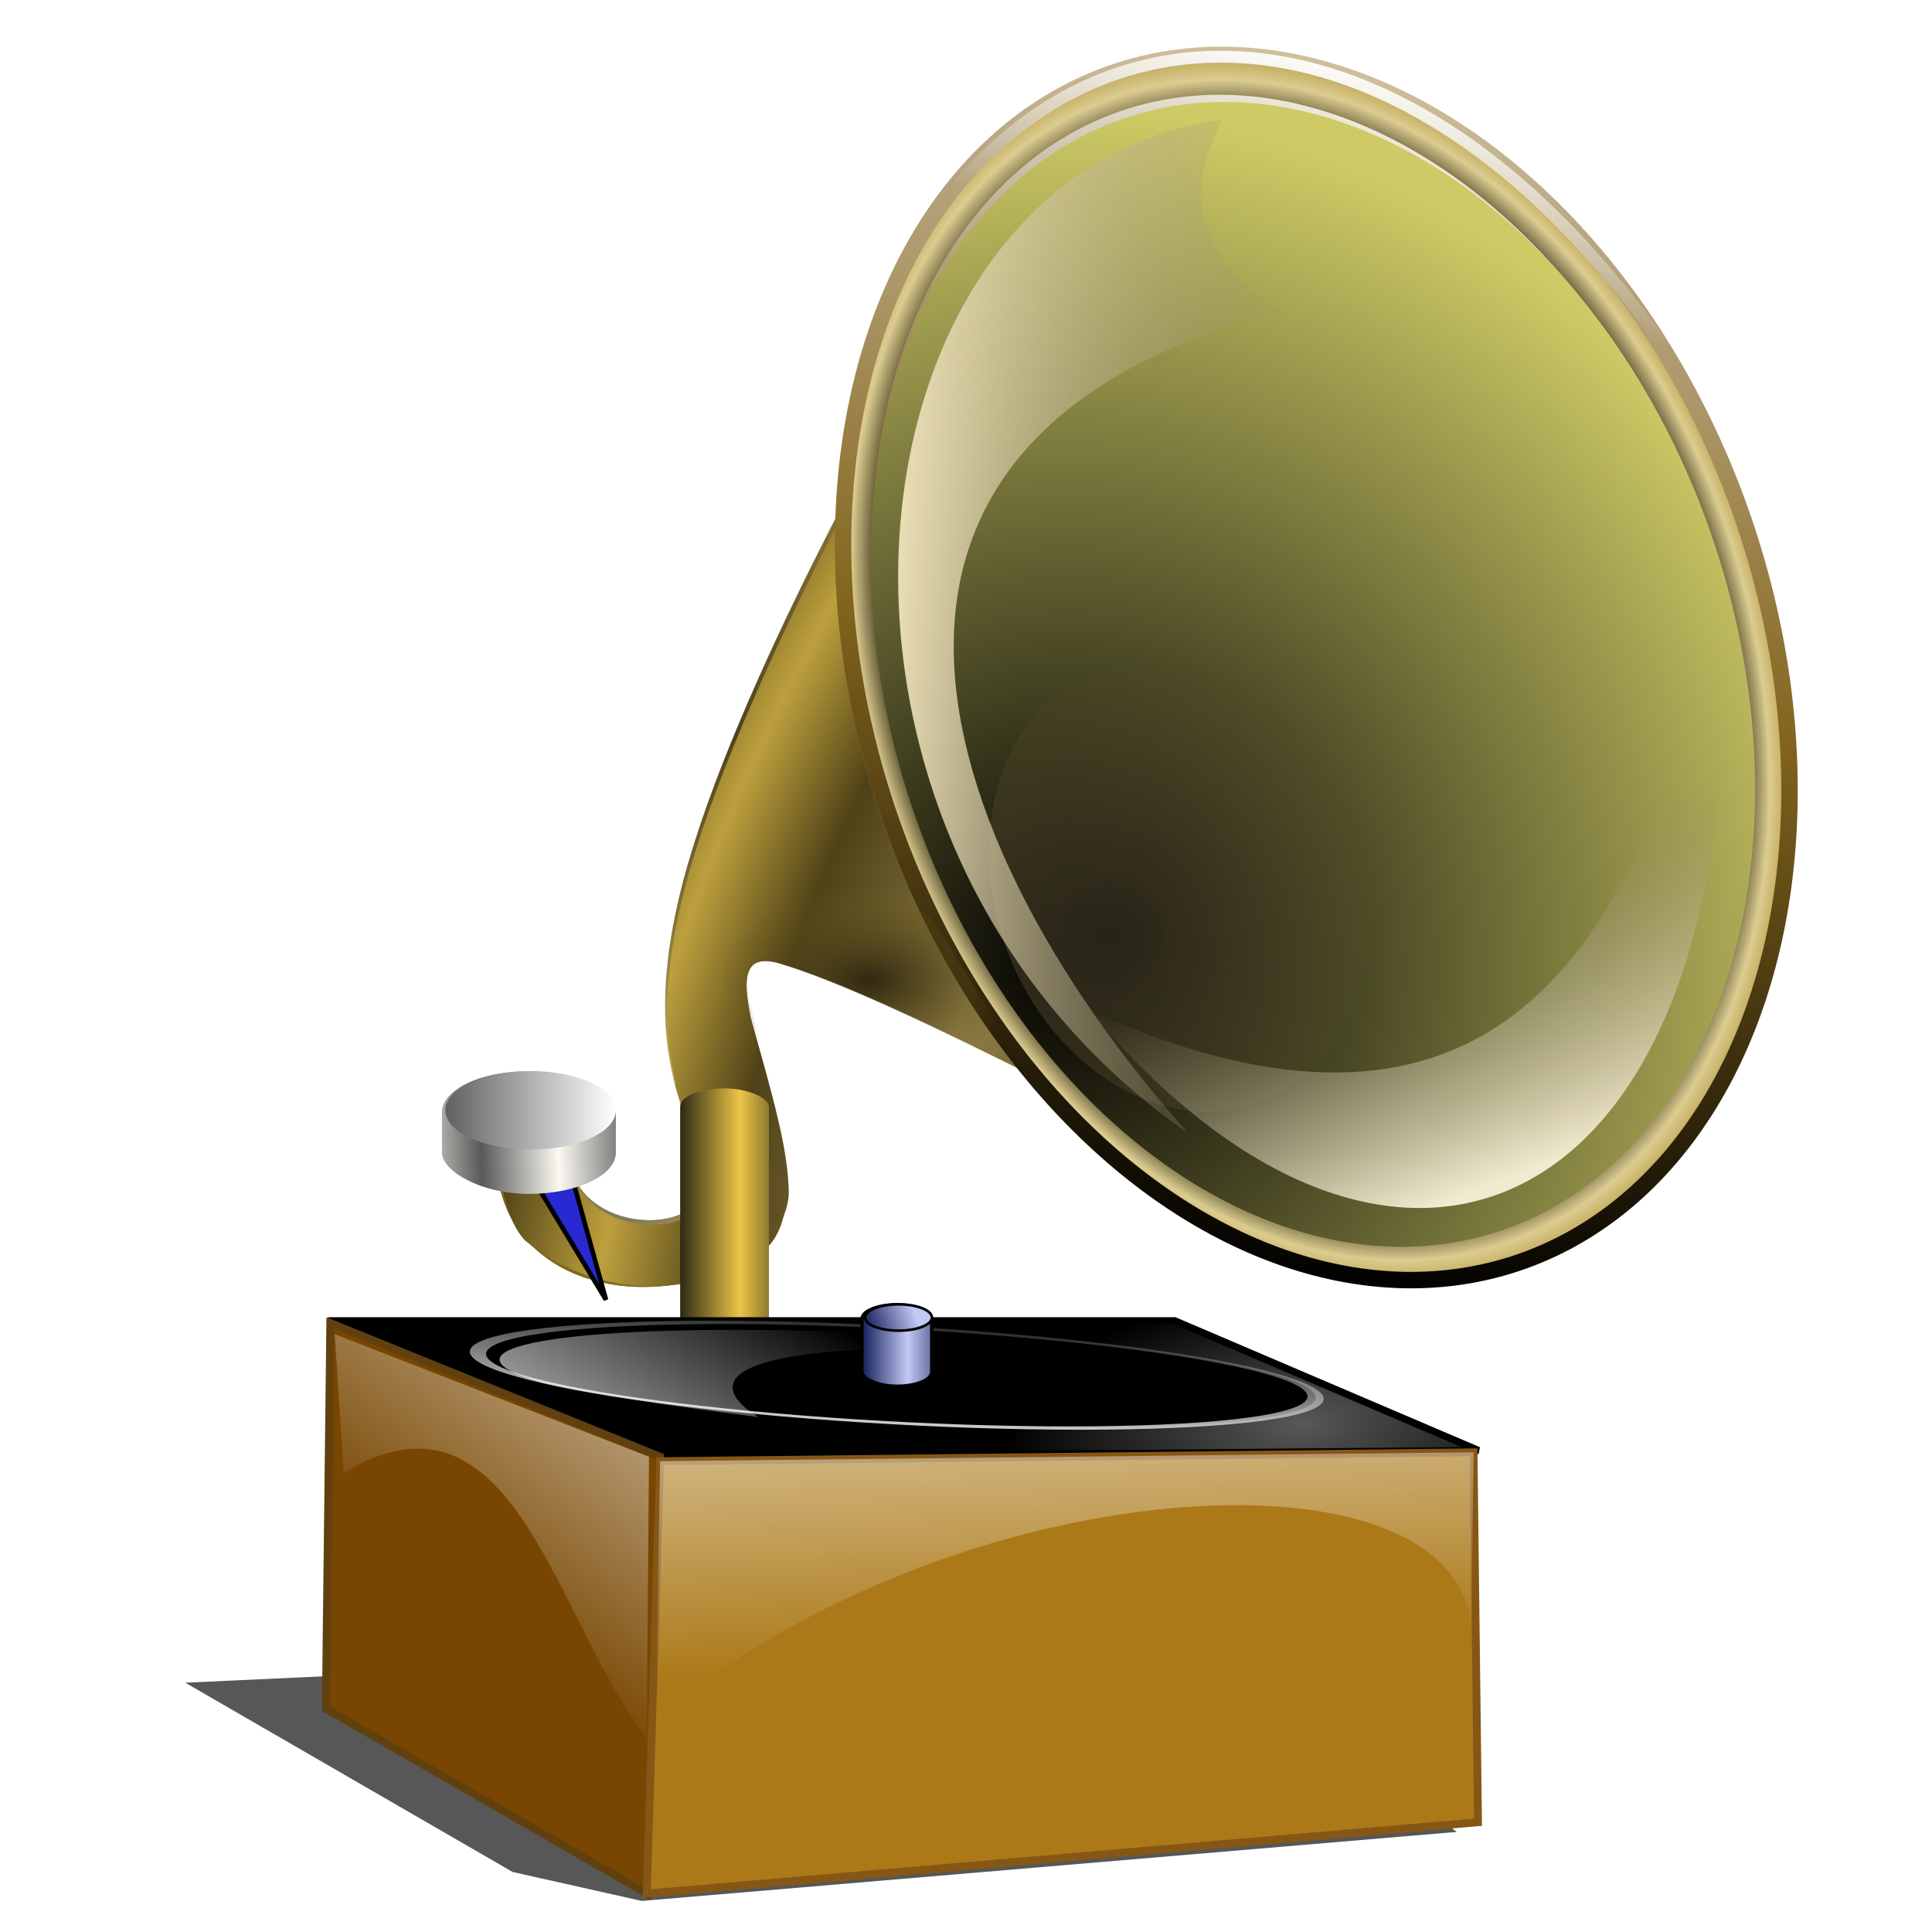 <?xml version="1.0" encoding="UTF-8" standalone="no"?>
<!-- Created with Inkscape (http://www.inkscape.org/) -->
<svg xmlns:dc="http://purl.org/dc/elements/1.1/" xmlns:cc="http://creativecommons.org/ns#" xmlns:rdf="http://www.w3.org/1999/02/22-rdf-syntax-ns#" xmlns:svg="http://www.w3.org/2000/svg" xmlns="http://www.w3.org/2000/svg" xmlns:xlink="http://www.w3.org/1999/xlink" xmlns:sodipodi="http://sodipodi.sourceforge.net/DTD/sodipodi-0.dtd" xmlns:inkscape="http://www.inkscape.org/namespaces/inkscape" width="255" height="255" viewBox="0 0 67.469 67.469" version="1.1" id="svg8" inkscape:version="0.92.5 (2060ec1f9f, 2020-04-08)" sodipodi:docname="streamtuner-icon.svg">
 <defs id="defs2">
  <linearGradient id="linearGradient1760" inkscape:collect="always">
   <stop id="stop1756" stop-color="#595959" stop-opacity="1"/>
   <stop id="stop1758" offset="1" stop-color="#fcf9f2" stop-opacity="1"/>
  </linearGradient>
  <linearGradient id="linearGradient1754" inkscape:collect="always">
   <stop id="stop1750" stop-color="#606060" stop-opacity="1"/>
   <stop id="stop1752" offset="1" stop-color="#ffffff" stop-opacity="1"/>
  </linearGradient>
  <clipPath clipPathUnits="userSpaceOnUse" id="clipPath2059">
   <path d="m -10.1,231.685 c 3.559,2.506 4.832,-0.585 2.965,-3.064 -3.182,-4.225 -6.444,-9.84 -12.355,-15.913 -2.595,-2.669 -11.861,-7.808 -11.861,-7.808 0,0 -0.115,-2.188 -0.099,-3.064 0.011,-0.582 -0.566,-0.564 -0.89,-0.297 -0.782,0.645 -2.471,2.57 -2.471,2.57 l -1.68,-0.099 -1.087,-1.581 c -0.297,-0.411 -0.636,-0.346 -0.89,0 -0.545,1.85 -0.879,3.885 -3.459,3.954 l 4.448,3.954 c 7.766,1.553 15.579,5.585 20.262,14.332 0,0 4.526,5.194 7.116,7.018 z" id="path2061" sodipodi:nodetypes="csscsscccccccs" inkscape:connector-curvature="0" stroke-dasharray="none" stroke-opacity="1" fill="#ffffff" fill-rule="evenodd" stroke="none" stroke-linejoin="miter" fill-opacity="1" stroke-linecap="butt" stroke-width="0.048" stroke-miterlimit="4"/>
  </clipPath>
  <clipPath id="clipPath2059-5" clipPathUnits="userSpaceOnUse">
   <path stroke-miterlimit="4" stroke-width="0.048" stroke-linecap="butt" fill-opacity="1" stroke-linejoin="miter" stroke="none" fill-rule="evenodd" fill="#ffffff" stroke-opacity="1" stroke-dasharray="none" inkscape:connector-curvature="0" sodipodi:nodetypes="csscsscccccccs" id="path2061-3" d="m -10.1,231.685 c 3.559,2.506 4.832,-0.585 2.965,-3.064 -3.182,-4.225 -6.444,-9.84 -12.355,-15.913 -2.595,-2.669 -11.861,-7.808 -11.861,-7.808 0,0 -0.115,-2.188 -0.099,-3.064 0.011,-0.582 -0.566,-0.564 -0.89,-0.297 -0.782,0.645 -2.471,2.57 -2.471,2.57 l -1.68,-0.099 -1.087,-1.581 c -0.297,-0.411 -0.636,-0.346 -0.89,0 -0.545,1.85 -0.879,3.885 -3.459,3.954 l 4.448,3.954 c 7.766,1.553 15.579,5.585 20.262,14.332 0,0 4.526,5.194 7.116,7.018 z"/>
  </clipPath>
  <clipPath id="clipPath">
   <path fill-opacity="0.95" stroke="none" fill="#1b1b1b" sodipodi:nodetypes="csssscc" inkscape:connector-curvature="0" id="rect5264" d="m -515.73,435.564 v 5.838 c 0,9.743 -7.844,17.587 -17.587,17.587 h -135.051 c -9.743,0 -17.587,-7.844 -17.587,-17.587 v -5.838 z"/>
  </clipPath>
  <clipPath clipPathUnits="userSpaceOnUse" id="clipPath2059-7">
   <path d="m -10.1,231.685 c 3.559,2.506 4.832,-0.585 2.965,-3.064 -3.182,-4.225 -6.444,-9.84 -12.355,-15.913 -2.595,-2.669 -11.861,-7.808 -11.861,-7.808 0,0 -0.115,-2.188 -0.099,-3.064 0.011,-0.582 -0.566,-0.564 -0.89,-0.297 -0.782,0.645 -2.471,2.57 -2.471,2.57 l -1.68,-0.099 -1.087,-1.581 c -0.297,-0.411 -0.636,-0.346 -0.89,0 -0.545,1.85 -0.879,3.885 -3.459,3.954 l 4.448,3.954 c 7.766,1.553 15.579,5.585 20.262,14.332 0,0 4.526,5.194 7.116,7.018 z" id="path2061-5" sodipodi:nodetypes="csscsscccccccs" inkscape:connector-curvature="0" stroke-dasharray="none" stroke-opacity="1" fill="#ffffff" fill-rule="evenodd" stroke="none" stroke-linejoin="miter" fill-opacity="1" stroke-linecap="butt" stroke-width="0.048" stroke-miterlimit="4"/>
  </clipPath>
  <clipPath clipPathUnits="userSpaceOnUse" id="clipPath1162">
   <path stroke-miterlimit="4" stroke-width="0.071" stroke-linecap="round" fill-opacity="0.347" stroke-linejoin="round" stroke="none" fill="#000000" stroke-opacity="1" stroke-dasharray="none" inkscape:connector-curvature="0" d="m -65.65,239.846 c -9.358,0 -16.952,7.594 -16.952,16.952 0,9.358 7.594,16.941 16.952,16.941 0.292,0 0.579,-0.008 0.868,-0.022 2.123,-0.108 4.148,-0.606 5.995,-1.424 l 2.67,3.971 c -0.226,0.495 -0.245,0.964 -0.011,1.313 l 15.673,23.326 c 0.495,0.737 1.944,0.632 3.248,-0.245 1.304,-0.876 1.964,-2.177 1.468,-2.914 L -51.423,274.417 c -0.233,-0.347 -0.683,-0.499 -1.224,-0.478 l -2.558,-3.804 c 3.96,-3.1 6.507,-7.92 6.507,-13.337 0,-9.358 -7.594,-16.952 -16.952,-16.952 z m 0,2.581 c 7.929,0 14.371,6.442 14.371,14.371 0,7.929 -6.442,14.36 -14.371,14.36 -7.929,0 -14.349,-6.431 -14.349,-14.36 0,-0.248 -0.001,-0.489 0.011,-0.734 0.384,-7.586 6.657,-13.637 14.338,-13.637 z" id="path1164"/>
  </clipPath>
  <linearGradient id="linearGradient4358" inkscape:collect="always">
   <stop id="stop4361" stop-color="#dadada" stop-opacity="1"/>
   <stop id="stop4363" offset="1" stop-color="#dadada" stop-opacity="0"/>
  </linearGradient>
  <linearGradient id="linearGradient4344" inkscape:collect="always">
   <stop id="stop4351" stop-color="#ffffff" stop-opacity="0.59"/>
   <stop id="stop4353" offset="1" stop-color="#ffffff" stop-opacity="0"/>
  </linearGradient>
  <linearGradient id="linearGradient4338" inkscape:collect="always">
   <stop id="stop4340" stop-color="#8d8463" stop-opacity="0"/>
   <stop id="stop4349" offset="1" stop-color="#f2ead0" stop-opacity="1"/>
  </linearGradient>
  <linearGradient inkscape:collect="always" id="linearGradient4339">
   <stop id="stop4342" stop-color="#ffffff" stop-opacity="0.449"/>
   <stop offset="1" id="stop4348" stop-color="#ffffff" stop-opacity="0"/>
  </linearGradient>
  <linearGradient id="linearGradient4350" inkscape:collect="always">
   <stop id="stop4352" stop-color="#ffffff" stop-opacity="1"/>
   <stop id="stop4354" offset="1" stop-color="#ffffff" stop-opacity="0"/>
  </linearGradient>
  <linearGradient id="linearGradient4342" inkscape:collect="always">
   <stop id="stop4347" stop-color="#585858" stop-opacity="1"/>
   <stop id="stop4350" offset="1" stop-color="#000000" stop-opacity="1"/>
  </linearGradient>
  <linearGradient id="linearGradient4341">
   <stop id="stop4344" stop-color="#000000" stop-opacity="1"/>
   <stop id="stop4346" offset="1" stop-color="#cecb66" stop-opacity="1"/>
  </linearGradient>
  <linearGradient id="linearGradient4335">
   <stop id="stop4337" stop-color="black" stop-opacity="1"/>
   <stop id="stop4339" offset="0.5" stop-color="#83651e" stop-opacity="1"/>
   <stop offset="0.75" id="stop4341" stop-color="#ac9667" stop-opacity="1"/>
   <stop id="stop4343" offset="0.875" stop-color="#cbc2ae" stop-opacity="1"/>
   <stop offset="1" id="stop4345" stop-color="#f7f0e3" stop-opacity="1"/>
  </linearGradient>
  <linearGradient id="linearGradient4327" inkscape:collect="always">
   <stop id="stop4329" stop-color="#2f2813" stop-opacity="1"/>
   <stop id="stop4331" offset="1" stop-color="#6a581b" stop-opacity="0"/>
  </linearGradient>
  <linearGradient id="linearGradient4315">
   <stop id="stop4317" stop-color="#4e431b" stop-opacity="1"/>
   <stop id="stop4323" offset="0.914" stop-color="#4e4626" stop-opacity="1"/>
   <stop id="stop4321" offset="0.967" stop-color="#dccc90" stop-opacity="1"/>
   <stop offset="1" id="stop4319" stop-color="#c2ab5d" stop-opacity="1"/>
  </linearGradient>
  <linearGradient id="linearGradient4297">
   <stop id="stop4299" stop-color="#4e431b" stop-opacity="1"/>
   <stop id="stop4305" offset="0.51" stop-color="#8d7c45" stop-opacity="1"/>
   <stop id="stop4303" offset="0.813" stop-color="#4f4217" stop-opacity="1"/>
   <stop offset="1" id="stop4301" stop-color="#bda03d" stop-opacity="1"/>
  </linearGradient>
  <linearGradient id="linearGradient2947">
   <stop id="stop2949" stop-color="#f8f2dc" stop-opacity="1"/>
   <stop id="stop2953" offset="0.5" stop-color="#827958" stop-opacity="1"/>
   <stop offset="0.75" id="stop4023" stop-color="#d3b961" stop-opacity="1"/>
   <stop offset="1" id="stop2951" stop-color="#69540b" stop-opacity="1"/>
  </linearGradient>
  <linearGradient id="linearGradient3002" inkscape:collect="always">
   <stop id="stop3004" stop-color="#0e1856" stop-opacity="1"/>
   <stop id="stop3006" offset="1" stop-color="#c2c9f2" stop-opacity="1"/>
  </linearGradient>
  <linearGradient inkscape:collect="always" id="linearGradient2888">
   <stop id="stop2890" stop-color="#292412" stop-opacity="1"/>
   <stop offset="1" id="stop2892" stop-color="#ebc548" stop-opacity="1"/>
  </linearGradient>
  <linearGradient inkscape:collect="always" id="linearGradient2852">
   <stop id="stop2854" stop-color="#8d8463" stop-opacity="0"/>
   <stop offset="1" id="stop2856" stop-color="#ede1b9" stop-opacity="1"/>
  </linearGradient>
  <linearGradient id="linearGradient2820" inkscape:collect="always">
   <stop id="stop2822" stop-color="#272417" stop-opacity="1"/>
   <stop id="stop2824" offset="1" stop-color="#6e5f39" stop-opacity="0"/>
  </linearGradient>
  <linearGradient id="linearGradient2768">
   <stop id="stop2770" stop-color="black" stop-opacity="1"/>
   <stop offset="0.5" id="stop2776" stop-color="#83651e" stop-opacity="1"/>
   <stop id="stop2778" offset="0.75" stop-color="#ac9667" stop-opacity="1"/>
   <stop offset="0.875" id="stop2780" stop-color="#b6a683" stop-opacity="1"/>
   <stop id="stop2772" offset="1" stop-color="#d2c29d" stop-opacity="1"/>
  </linearGradient>
  <linearGradient id="linearGradient2760">
   <stop id="stop2762" stop-color="#4e431b" stop-opacity="1"/>
   <stop id="stop2764" offset="1" stop-color="#c2ab5d" stop-opacity="1"/>
  </linearGradient>
  <linearGradient spreadMethod="reflect" gradientUnits="userSpaceOnUse" y2="213.3" x2="32.04" y1="213.61" x1="21.23" id="linearGradient2964" xlink:href="#linearGradient1760" inkscape:collect="always"/>
  <linearGradient gradientUnits="userSpaceOnUse" y2="208.28" x2="40.652" y1="208.28" x1="16.739" id="linearGradient2974" xlink:href="#linearGradient1754" inkscape:collect="always"/>
  <linearGradient gradientUnits="userSpaceOnUse" y2="230.04" x2="110.93" y1="233.39" x1="96.16" id="linearGradient3008" xlink:href="#linearGradient3002" inkscape:collect="always" gradientTransform="matrix(1.009,0,0,0.645,-0.508,80.897)"/>
  <linearGradient spreadMethod="reflect" gradientUnits="userSpaceOnUse" y2="237.22" x2="109.02" y1="237.22" x1="95.68" id="linearGradient3016" xlink:href="#linearGradient3002" inkscape:collect="always"/>
  <radialGradient r="63.717" fy="105.2" fx="120.08" cy="105.2" cx="120.08" gradientTransform="matrix(0.37,0.086,-0.098,0.421,-79.946,203.337)" gradientUnits="userSpaceOnUse" id="radialGradient3978" xlink:href="#linearGradient4335" inkscape:collect="always"/>
  <radialGradient r="63.717" fy="116.7" fx="108.25" cy="116.7" cx="108.25" gradientTransform="matrix(0.435,0.074,-0.079,0.463,-86.952,199.195)" gradientUnits="userSpaceOnUse" id="radialGradient3982" xlink:href="#linearGradient4341" inkscape:collect="always"/>
  <radialGradient r="37.783" fy="107.02" fx="320" cy="107.02" cx="320" gradientTransform="matrix(0.255,-0.009,0.009,0.253,-138.844,234.808)" gradientUnits="userSpaceOnUse" id="radialGradient3986" xlink:href="#linearGradient2820" inkscape:collect="always"/>
  <linearGradient gradientTransform="matrix(0.258,0,0,0.258,-75.342,231.022)" y2="12.237" x2="177.55" y1="160.34" x1="101.51" gradientUnits="userSpaceOnUse" id="linearGradient3992" xlink:href="#linearGradient2768" inkscape:collect="always"/>
  <radialGradient r="18.733" fy="143.32" fx="242.83" cy="143.32" cx="242.83" gradientTransform="matrix(-0.281,0.07,-0.067,-0.269,100.209,291.07)" gradientUnits="userSpaceOnUse" id="radialGradient4002" xlink:href="#linearGradient2947" inkscape:collect="always"/>
  <linearGradient y2="91.85" x2="276.67" y1="94.4" x1="334.97" gradientTransform="matrix(0.249,0,0,0.249,-37.888,229.179)" gradientUnits="userSpaceOnUse" id="linearGradient4006" xlink:href="#linearGradient2852" inkscape:collect="always"/>
  <linearGradient y2="167.01" x2="362.93" y1="126.94" x1="347.6" gradientTransform="matrix(0.249,0,0,0.249,-37.888,229.179)" gradientUnits="userSpaceOnUse" id="linearGradient4009" xlink:href="#linearGradient4338" inkscape:collect="always"/>
  <linearGradient spreadMethod="reflect" y2="132.63" x2="265.21" y1="113.06" x1="246.38" gradientTransform="matrix(0.249,0,0,0.249,-37.888,229.179)" gradientUnits="userSpaceOnUse" id="linearGradient4016" xlink:href="#linearGradient2760" inkscape:collect="always"/>
  <linearGradient y2="170.98" x2="254.91" y1="170.98" x1="246.3" spreadMethod="reflect" gradientTransform="matrix(0.249,0,0,0.29,-37.637,223.811)" gradientUnits="userSpaceOnUse" id="linearGradient4019" xlink:href="#linearGradient2888" inkscape:collect="always"/>
  <radialGradient spreadMethod="reflect" gradientUnits="userSpaceOnUse" gradientTransform="matrix(0.283,-0.774,0.423,0.154,-68.318,370.689)" r="45.688" fy="155.23" fx="163.57" cy="155.23" cx="163.57" id="radialGradient4295" xlink:href="#linearGradient4297" inkscape:collect="always"/>
  <radialGradient gradientUnits="userSpaceOnUse" gradientTransform="matrix(0.249,0,0,0.343,-74.28,223.379)" r="63.717" fy="89.91" fx="145.87" cy="89.91" cx="145.87" id="radialGradient4313" xlink:href="#linearGradient4315" inkscape:collect="always"/>
  <radialGradient gradientUnits="userSpaceOnUse" gradientTransform="matrix(0.274,0,0,0.169,0.327,242.366)" r="19.245" fy="126.65" fx="109.47" cy="126.65" cx="109.47" id="radialGradient4333" xlink:href="#linearGradient4327" inkscape:collect="always"/>
  <radialGradient gradientUnits="userSpaceOnUse" gradientTransform="matrix(0.14,-0.011,0.005,0.065,21.405,267.153)" r="73.59" fy="214.17" fx="164.49" cy="214.17" cx="164.49" id="radialGradient4352" xlink:href="#linearGradient4342" inkscape:collect="always"/>
  <linearGradient gradientUnits="userSpaceOnUse" y2="34.17" x2="159.86" y1="7.06" x1="165.89" id="linearGradient4357" xlink:href="#linearGradient4350" inkscape:collect="always"/>
  <filter height="1.04" y="-0.02" width="1.017" x="-0.009" id="filter4363" inkscape:collect="always" color-interpolation-filters="sRGB">
   <feGaussianBlur id="feGaussianBlur4365" stdDeviation="0.327" inkscape:collect="always"/>
  </filter>
  <linearGradient y2="213.03" x2="132.84" y1="184.43" x1="131.43" spreadMethod="pad" gradientUnits="userSpaceOnUse" id="linearGradient4333" xlink:href="#linearGradient4339" inkscape:collect="always" gradientTransform="matrix(0.274,0,0,0.274,0.327,229.193)"/>
  <linearGradient y2="203" x2="51.747" y1="177.17" x1="71.68" spreadMethod="pad" gradientUnits="userSpaceOnUse" id="linearGradient4337" xlink:href="#linearGradient4339" inkscape:collect="always" gradientTransform="matrix(0.274,0,0,0.274,0.327,229.193)"/>
  <linearGradient gradientUnits="userSpaceOnUse" y2="621.91" x2="-477.39" y1="601.01" x1="-520.52" id="linearGradient4355" xlink:href="#linearGradient4344" inkscape:collect="always" gradientTransform="matrix(0.274,0,0.262,0.078,0.327,229.193)"/>
  <linearGradient gradientUnits="userSpaceOnUse" y2="588.73" x2="-442.21" y1="659.38" x1="-462.07" id="linearGradient4365" xlink:href="#linearGradient4358" inkscape:collect="always" gradientTransform="matrix(0.274,0,0,0.274,-769.834,803.54)"/>
  <filter height="1.225" y="-0.112" width="1.043" x="-0.021" id="filter4369" inkscape:collect="always" color-interpolation-filters="sRGB">
   <feGaussianBlur id="feGaussianBlur4371" stdDeviation="1.394" inkscape:collect="always"/>
  </filter>
 </defs>
 <sodipodi:namedview id="base" pagecolor="#ff0000" bordercolor="#666666" borderopacity="1.0" inkscape:pageopacity="0" inkscape:pageshadow="2" inkscape:zoom="3.5098039" inkscape:cx="127.5" inkscape:cy="127.5" inkscape:document-units="px" inkscape:current-layer="layer1" showgrid="false" inkscape:snap-to-guides="false" inkscape:snap-grids="false" inkscape:snap-others="false" inkscape:object-nodes="false" inkscape:snap-nodes="false" inkscape:snap-global="false" inkscape:window-width="1920" inkscape:window-height="1056" inkscape:window-x="0" inkscape:window-y="0" inkscape:window-maximized="1" units="px" showguides="false"/>
 <g inkscape:label="Layer 1" inkscape:groupmode="layer" id="layer1" transform="translate(0,-229.531)">
  <path d="m 80.603,243.512 -16.461,-3.69 -41.721,-24.124 128.851,-5.96 33.206,24.976 z" id="path4359" inkscape:connector-curvature="0" sodipodi:nodetypes="cccccc" transform="matrix(0.274,0,0,0.274,0.327,229.193)" stroke-opacity="1" fill="#000000" filter="url(#filter4369)" fill-rule="evenodd" stroke="none" stroke-linejoin="miter" fill-opacity="0.657" stroke-linecap="butt" stroke-width="1"/>
  <path d="m 31.608,243.126 10.609,27.059 c 0,0 -10.942,-5.896 -14.9,-7.033 -3.562,-1.023 1.903,7.244 -0.477,9.894 -2.265,1.782 -6.508,2.145 -8.583,-0.358 -1.485,-1.79 -0.954,-5.126 -0.954,-5.126 l 2.503,-0.119 c 0,0 -0.32,1.271 0.119,2.861 0.658,2.382 4.591,2.309 4.649,0.596 0.066,-1.94 -2.503,-3.815 -0.715,-10.609 1.788,-6.795 7.748,-17.165 7.748,-17.165 z" id="path2868" sodipodi:nodetypes="ccscsccsssc" inkscape:connector-curvature="0" fill="url(#linearGradient4016)" fill-rule="evenodd" stroke="none" fill-opacity="1" stroke-width="0.274"/>
  <path sodipodi:nodetypes="ccccccccc" id="path2056" d="m 26.635,266.722 c 0.624,2.27 1.395,4.999 0.205,6.324 -2.265,1.782 -6.508,2.145 -8.583,-0.358 -1.485,-1.79 -0.954,-5.126 -0.954,-5.126 l 2.503,-0.119 c 0,0 -0.32,1.271 0.119,2.861 0.658,2.382 4.591,2.309 4.649,0.596 0.033,-0.97 -0.593,-1.923 -1.003,-3.484 0.583,-0.87 3.14,-1.739 3.063,-0.695 z" inkscape:connector-curvature="0" fill="url(#radialGradient4002)" fill-rule="evenodd" stroke="none" fill-opacity="1" stroke-width="0.274"/>
  <path d="m 31.693,243.287 c 0,0 -5.967,10.374 -7.755,17.169 -1.222,4.642 -0.411,6.971 0.205,8.61 l 0.034,0.205 c 0.021,0.019 0.039,0.034 0.06,0.051 0.243,0.646 0.438,1.199 0.419,1.744 -0.018,0.535 -0.418,0.904 -0.975,1.094 -0.223,0.076 -0.467,0.122 -0.727,0.137 -1.17,0.069 -2.58,-0.49 -2.95,-1.83 -0.439,-1.59 -0.12,-2.864 -0.12,-2.864 l -2.497,0.12 c 0,0 -0.318,3.786 0.949,5.13 2.622,2.15 6.278,2.056 8.526,0.126 0.356,-0.561 0.67,-1.226 0.683,-1.759 -0.004,-0.875 -0.191,-1.825 -0.368,-2.574 -0.071,-0.298 -0.144,-0.603 -0.222,-0.898 -0.238,-0.915 -0.478,-1.736 -0.745,-2.706 -0.269,-1.365 -0.243,-2.196 0.981,-1.877 3.959,1.137 15.104,7.182 15.104,7.182 z" id="path4025" inkscape:connector-curvature="0" sodipodi:nodetypes="cscccssssccccccccccc" opacity="1" fill="url(#radialGradient4295)" fill-rule="evenodd" stroke="none" fill-opacity="1" stroke-width="0.274"/>
  <rect id="rect2894" width="3.099" height="11.801" x="23.753" y="267.54" ry="0.633" rx="1.55" fill="url(#linearGradient4019)" stroke="none" fill-opacity="1" stroke-width="0.274"/>
  <ellipse ry="21.22" rx="15.258" cy="254.2" cx="-37.923" id="path1873" transform="rotate(-18.748)" stroke-dasharray="none" stroke-opacity="1" fill="url(#radialGradient3978)" stroke="url(#radialGradient4313)" fill-opacity="1" stroke-linecap="round" stroke-width="1.246" stroke-miterlimit="4"/>
  <ellipse transform="rotate(-18.748)" id="path2782" cx="-37.925" cy="254.39" rx="14.746" ry="20.506" fill="url(#radialGradient3982)" stroke="none" fill-opacity="1" stroke-width="0.274"/>
  <ellipse ry="8.06" rx="6.398" cy="258.23" cx="-53.51" transform="rotate(-20.687)" id="path2816" fill="url(#radialGradient3986)" stroke="none" fill-opacity="1" stroke-width="0.274"/>
  <path d="m 38.045,264.821 c 14.97,6.716 19.52,-3.314 22.053,-14.9 1.402,21.914 -10.979,28.107 -22.053,14.9 z" id="path2826" sodipodi:nodetypes="ccc" inkscape:connector-curvature="0" fill="url(#linearGradient4009)" fill-rule="evenodd" stroke="none" fill-opacity="1" stroke-width="0.274"/>
  <path d="m 41.502,269.113 c -8.536,-9.554 -14.332,-24.122 3.219,-28.728 -3.167,-2.047 -3.296,-4.311 -2.026,-6.675 -13.478,1.771 -16.203,24.971 -1.192,35.404 z" id="path2842" sodipodi:nodetypes="cccc" inkscape:connector-curvature="0" fill="url(#linearGradient4006)" fill-rule="evenodd" stroke="none" fill-opacity="1" stroke-width="0.274"/>
  <ellipse transform="rotate(-18.748)" id="path2858" cx="-37.736" cy="254.2" rx="15.782" ry="21.948" stroke-dasharray="none" stroke-opacity="1" fill="none" stroke="url(#linearGradient3992)" stroke-linecap="round" stroke-width="0.574" stroke-miterlimit="4"/>
  <path d="m 11.462,275.655 h 29.563 l 10.609,4.53 -28.609,0.238 z" id="path2996" sodipodi:nodetypes="ccccc" inkscape:connector-curvature="0" stroke-opacity="1" fill="url(#radialGradient4352)" fill-rule="evenodd" stroke="#000000" stroke-linejoin="miter" fill-opacity="1" stroke-linecap="butt" stroke-width="0.249"/>
  <path d="m 18.452,270.432 2.71,4.491 -1.394,-5.033 z" id="path2984" inkscape:connector-curvature="0" stroke-opacity="1" fill="#2829d3" fill-rule="evenodd" stroke="#000000" stroke-linejoin="miter" fill-opacity="1" stroke-linecap="butt" stroke-width="0.162"/>
  <ellipse ry="6.478" rx="13.245" cy="973.88" cx="-901.66" id="path2986" transform="matrix(1,0,0.958,0.285,0,0)" stroke-dasharray="none" stroke-opacity="1" fill="#000000" stroke="url(#linearGradient4365)" fill-opacity="1" stroke-linecap="round" stroke-width="0.408" stroke-miterlimit="4"/>
  <path d="m 26.494,279.019 c 0,0 -6.078,-0.76 -7.691,-1.24 -3.356,-0.999 -0.273,-1.808 6.887,-1.808 4.689,0 9.963,0.347 13.987,0.867 -19.249,-1.136 -13.184,2.181 -13.184,2.181 z" id="ellipse4341" inkscape:connector-curvature="0" sodipodi:nodetypes="csscc" stroke-dasharray="none" stroke-opacity="1" fill="url(#linearGradient4355)" stroke="none" fill-opacity="1" stroke-linecap="round" stroke-width="0.218" stroke-miterlimit="4"/>
  <g id="g3018" transform="matrix(0.124,0,0,0.124,18.183,247.1)">
   <rect ry="3.968" rx="9.804" y="225.74" x="96.13" height="22.957" width="19.609" id="rect2998" stroke-dasharray="none" stroke-opacity="1" fill="url(#linearGradient3016)" stroke="#000000" fill-opacity="1" stroke-linecap="round" stroke-width="0.9" stroke-miterlimit="4"/>
   <ellipse ry="3.704" rx="9.413" cy="229.36" cx="106.41" id="path3000" stroke-dasharray="none" stroke-opacity="1" fill="url(#linearGradient3008)" stroke="#000000" fill-opacity="1" stroke-linecap="round" stroke-width="0.726" stroke-miterlimit="4"/>
  </g>
  <g id="g2976" transform="matrix(0.249,0,0,0.249,11.504,215.966)">
   <rect ry="5.787" rx="12.196" y="204.7" x="15.783" height="17.217" width="24.391" id="rect2956" fill="url(#linearGradient2964)" stroke="none" fill-opacity="1"/>
   <ellipse transform="translate(-0.478,1.913)" id="path2966" cx="28.696" cy="208.28" rx="11.957" ry="5.5" opacity="1" fill="url(#linearGradient2974)" stroke="none" fill-opacity="1"/>
  </g>
  <path d="m 26.592,266.159 -0.454,-1.737 c -0.303,-1.487 0.523,-1.395 1.015,-1.256 2.515,0.721 5.647,2.324 8.631,3.714 l -3.073,-5.023 c -0.74,-1.21 -3.721,-1.847 -5.291,-1.256 -1.543,0.581 -2.13,2.234 -2.164,3.073 -0.068,1.655 0.828,1.961 1.336,2.485 z" id="path4325" inkscape:connector-curvature="0" sodipodi:nodetypes="ccccsssc" stroke-opacity="1" fill="url(#radialGradient4333)" fill-rule="evenodd" stroke="none" stroke-linejoin="miter" fill-opacity="1" stroke-linecap="butt" stroke-width="0.274"/>
  <path d="m 11.534,275.734 11.518,4.67 -0.467,15.254 -11.207,-6.46 z" id="path4364" inkscape:connector-curvature="0" sodipodi:nodetypes="ccccc" stroke-opacity="1" fill="#784600" fill-rule="evenodd" stroke="#614010" stroke-linejoin="miter" fill-opacity="1" stroke-linecap="butt" stroke-width="0.274"/>
  <path d="m 23.052,280.559 28.407,-0.311 0.156,12.919 -29.03,2.49 z" id="path4354" inkscape:connector-curvature="0" stroke-opacity="1" fill="#ab7918" fill-rule="evenodd" stroke="#865714" stroke-linejoin="miter" fill-opacity="1" stroke-linecap="butt" stroke-width="0.274"/>
  <path d="M 120.884,24.876 C 144.258,-2.616 183.117,3.995 212.45,47.767" id="path4324" inkscape:connector-curvature="0" sodipodi:nodetypes="cc" transform="matrix(0.274,0,0,0.274,0.327,229.193)" stroke-dasharray="none" stroke-opacity="1" fill="none" filter="url(#filter4363)" fill-rule="evenodd" stroke="url(#linearGradient4357)" stroke-linejoin="miter" stroke-linecap="butt" stroke-width="1.5" stroke-miterlimit="4"/>
  <path inkscape:connector-curvature="0" id="path4331" d="m 23.052,280.559 28.407,-0.311 -0.077,6.241 c -0.302,-6.837 -18.305,-5.62 -28.486,3.112 z" sodipodi:nodetypes="ccccc" stroke-opacity="1" fill="url(#linearGradient4333)" fill-rule="evenodd" stroke="none" stroke-linejoin="miter" fill-opacity="1" stroke-linecap="butt" stroke-width="0.274"/>
  <path sodipodi:nodetypes="ccccc" inkscape:connector-curvature="0" id="path4335" d="m 11.689,276.122 10.975,4.281 -0.079,9.818 c -3.187,-4.018 -4.609,-12.861 -10.586,-9.255 z" stroke-opacity="1" fill="url(#linearGradient4337)" fill-rule="evenodd" stroke="none" stroke-linejoin="miter" fill-opacity="1" stroke-linecap="butt" stroke-width="0.274"/>
 </g>
</svg>
